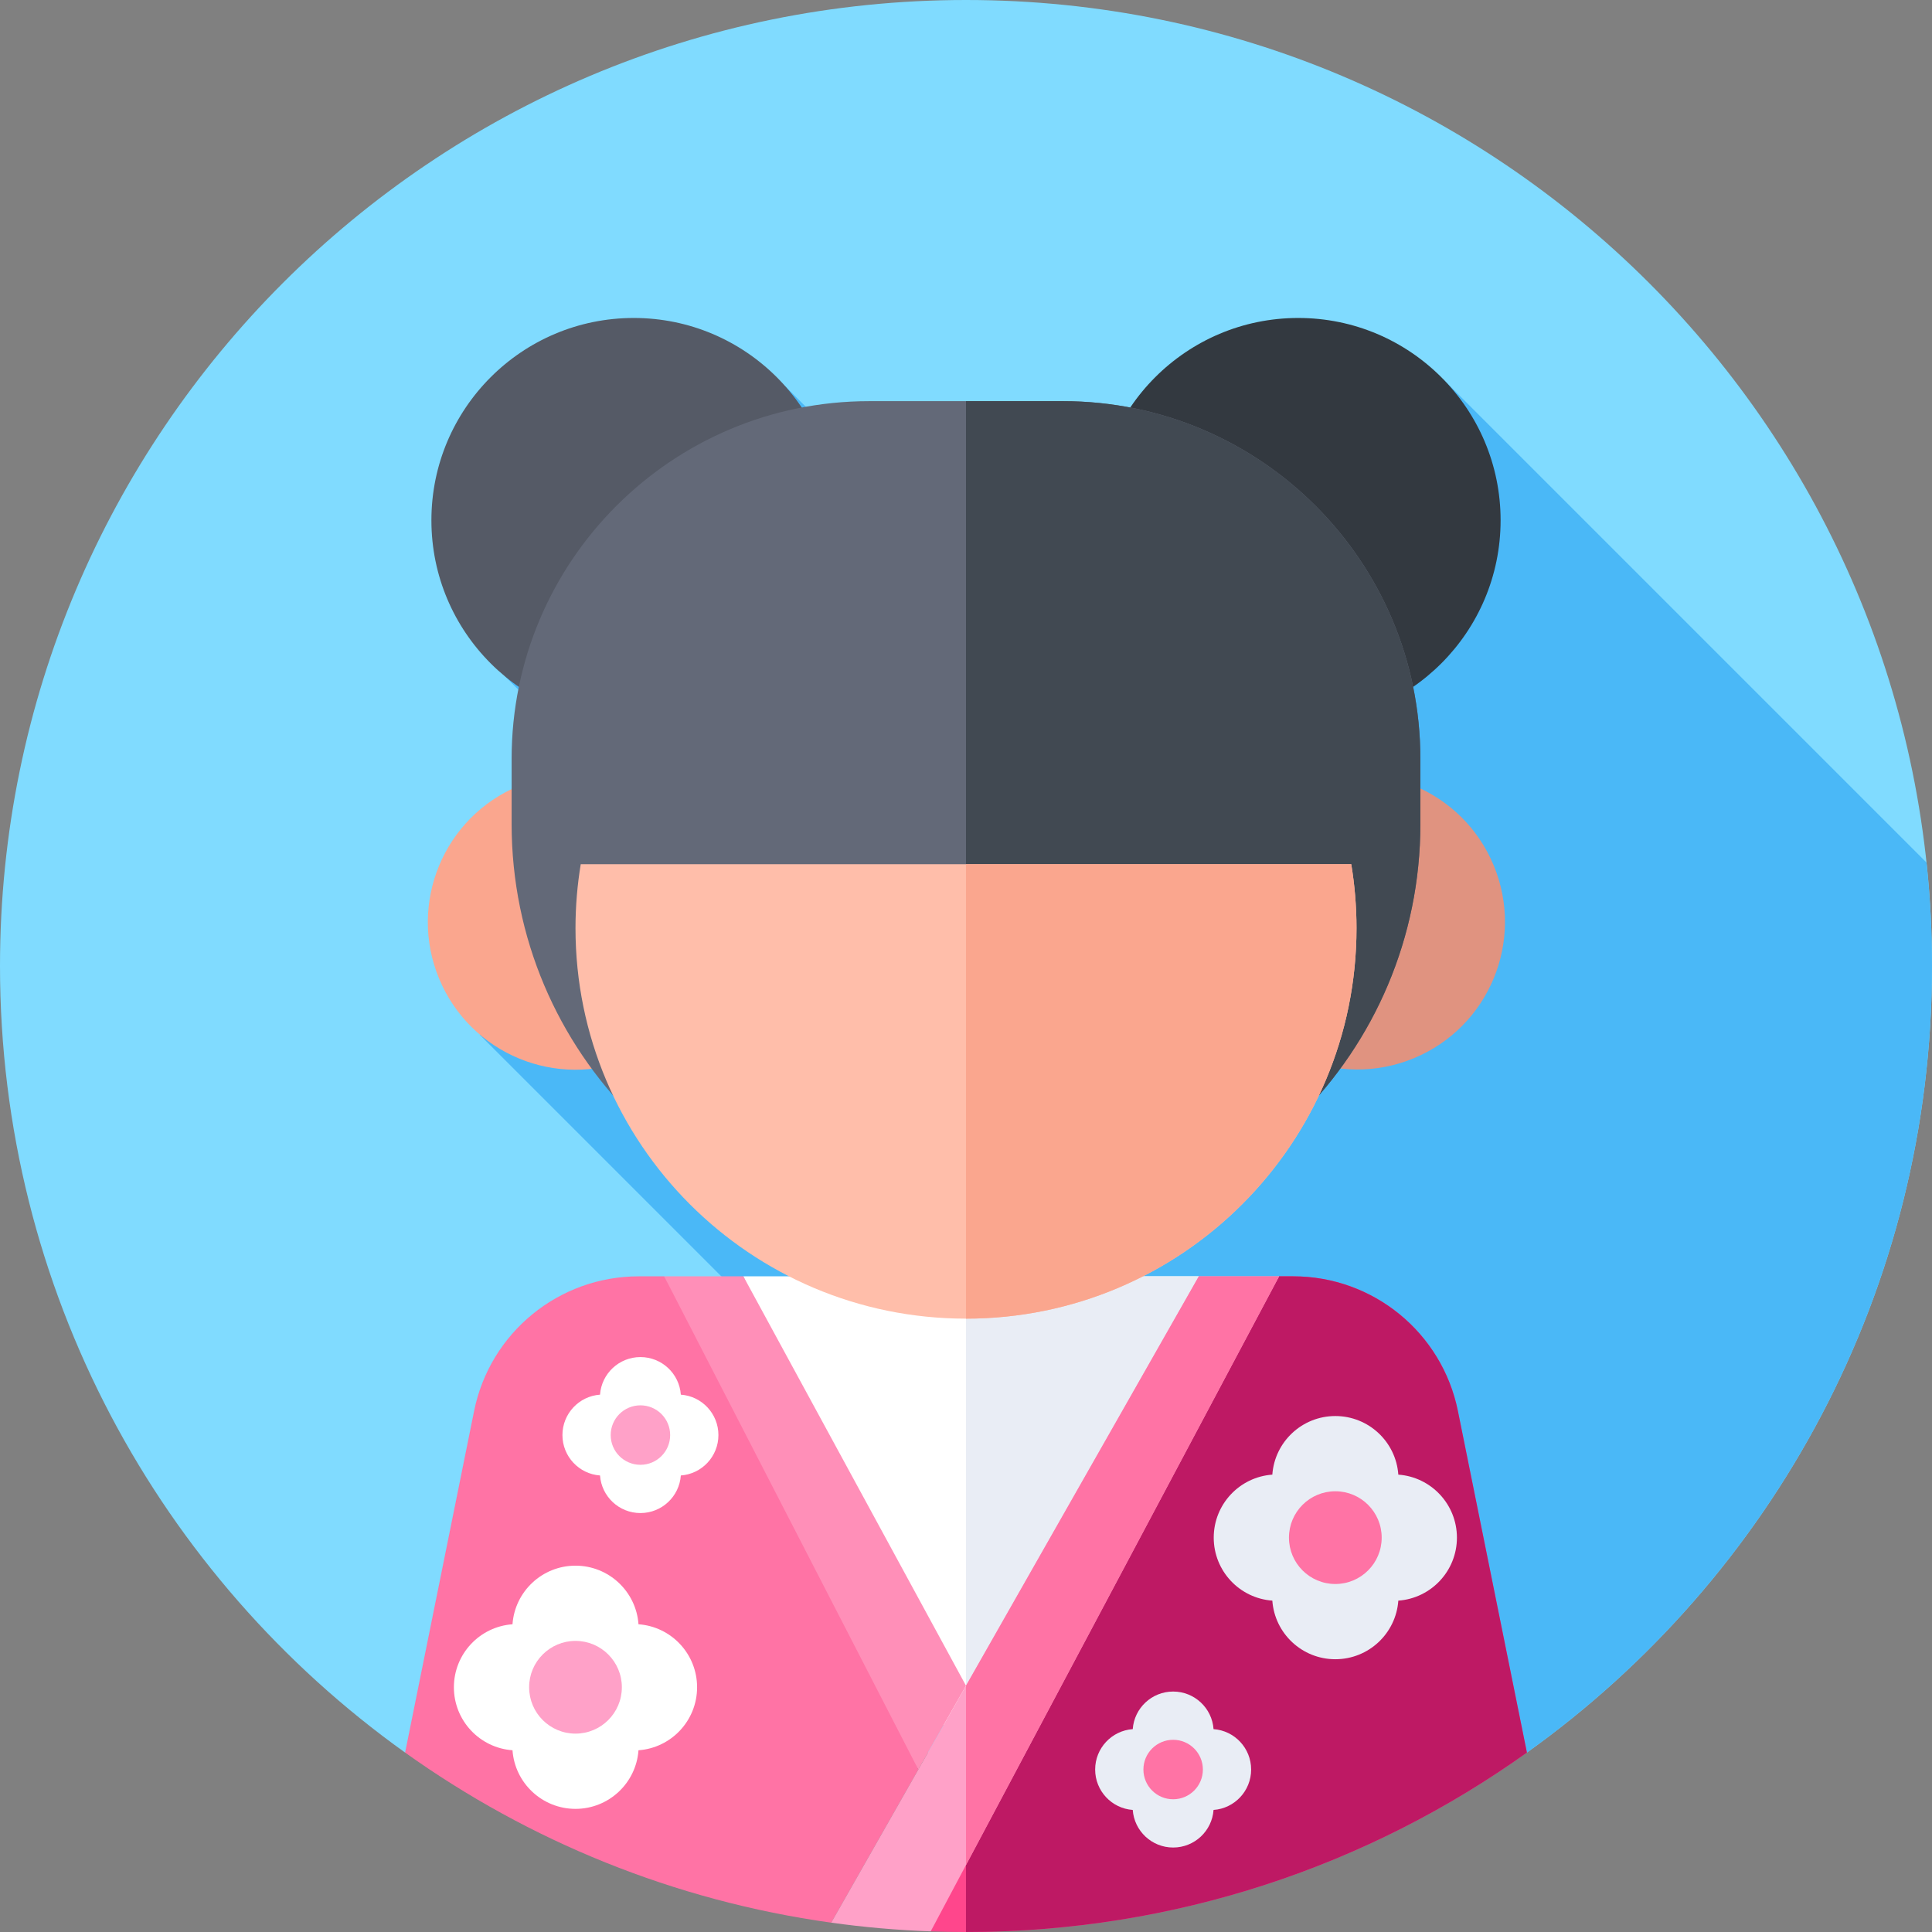 <svg id="Capa_1" enable-background="new 0 0 512 512" height="512" viewBox="0 0 512 512" width="512" xmlns="http://www.w3.org/2000/svg"><rect x="0" y="0" width="512" height="512" fill="#808080" stroke="none"/><g><g><g><g><g><g><path d="m107.354 464.448c-64.989-46.427-107.354-122.49-107.354-208.448 0-141.385 114.615-256 256-256s256 114.615 256 256c0 85.958-42.365 162.021-107.354 208.448z" fill="#80dbff"/></g></g></g></g></g><path d="m512 256c0-9.259-.492-18.402-1.45-27.407l-128.124-128.124-105.648 70.566-68.654-68.654-74.191 76.959 53.393 53.393-60.175 41.504 190.212 190.212h87.284c64.988-46.428 107.353-122.491 107.353-208.449z" fill="#4ab8f7"/><g><path d="m196.994 338.24 59.006 132.184 61.699-132.184z" fill="#fff"/></g><g><path d="m256 338.24v132.184l61.699-132.184z" fill="#e9edf5"/></g><g><path d="m196.994 338.24h-20.98l33.908 78.165 33.443 52.54 12.635-22.217z" fill="#ff8fb8"/></g><g><path d="m169.272 338.24c-21.187 0-39.438 14.933-43.633 35.7l-18.284 90.508c32.742 23.39 71.227 39.259 112.93 45.08l23.08-40.583-67.35-130.705z" fill="#ff73a5"/></g><g><path d="m404.646 464.448-18.284-90.508c-4.195-20.767-22.447-35.7-43.633-35.7h-3.755l-55.205 90.762-37.12 82.828c3.104.111 6.221.17 9.352.17 55.426 0 106.739-17.615 148.645-47.552z" fill="#ff468c"/></g><g><path d="m386.361 373.94c-4.196-20.767-22.447-35.7-43.634-35.7h-3.755l-55.205 90.762-27.767 61.961v21.037c55.427 0 106.74-17.615 148.646-47.552z" fill="#be1964"/></g><g><path d="m317.699 338.24-97.415 171.288c8.657 1.208 17.453 1.982 26.364 2.302l92.325-173.59z" fill="#ffa1c8"/></g><g><path d="m317.699 338.24-61.699 108.488v47.519l82.973-156.007z" fill="#ff73a5"/></g><g><g><ellipse cx="152.398" cy="244.398" fill="#faa68e" rx="39.095" ry="39.095" transform="matrix(.924 -.383 .383 .924 -81.927 76.924)"/></g><g><ellipse cx="359.602" cy="244.398" fill="#e09380" rx="39.095" ry="39.095" transform="matrix(.924 -.383 .383 .924 -66.154 156.217)"/></g></g><g><g><circle cx="344.053" cy="137.887" fill="#333940" r="53.621"/></g><g><circle cx="167.947" cy="137.887" fill="#555a66" r="53.621"/></g></g><g><path d="m266.746 328.037h-21.493c-60.567 0-109.667-49.099-109.667-109.666v-17.302c0-52.334 42.425-94.759 94.76-94.759h51.307c52.334 0 94.759 42.425 94.759 94.759v17.302c.001 60.567-49.098 109.666-109.666 109.666z" fill="#636978"/></g><g><path d="m281.653 106.309h-25.653v221.728h10.746c60.567 0 109.667-49.1 109.667-109.667v-17.302c0-52.334-42.425-94.759-94.76-94.759z" fill="#414952"/></g><g><path d="m153.904 229.016c-.91 5.516-1.393 11.176-1.393 16.951 0 57.155 46.333 103.488 103.488 103.488s103.488-46.333 103.488-103.488c0-5.774-.483-11.435-1.393-16.951z" fill="#ffbeaa"/></g><g><path d="m358.096 229.016h-102.096v120.439c57.155 0 103.488-46.333 103.488-103.488 0-5.775-.482-11.435-1.392-16.951z" fill="#faa68e"/></g><g><path d="m386.1 407.489c0-8.838-6.85-16.076-15.53-16.694-.618-8.68-7.856-15.53-16.694-15.53s-16.075 6.85-16.694 15.53c-8.68.618-15.531 7.855-15.531 16.694 0 8.838 6.85 16.076 15.531 16.694.618 8.68 7.856 15.531 16.694 15.531s16.076-6.851 16.694-15.53c8.68-.62 15.53-7.858 15.53-16.695z" fill="#e9edf5"/></g><g><circle cx="353.875" cy="407.489" fill="#ff73a5" r="12.287"/></g><g><path d="m184.736 447.142c0-8.838-6.85-16.076-15.53-16.694-.618-8.68-7.856-15.53-16.694-15.53s-16.075 6.85-16.694 15.53c-8.68.618-15.531 7.855-15.531 16.694 0 8.838 6.85 16.076 15.531 16.694.618 8.68 7.856 15.531 16.694 15.531s16.076-6.851 16.694-15.53c8.68-.62 15.53-7.857 15.53-16.695z" fill="#fff"/></g><g><circle cx="152.512" cy="447.142" fill="#ffa1c8" r="12.287"/></g><g><g><path d="m190.388 380.307c0-5.668-4.394-10.31-9.961-10.707-.397-5.567-5.039-9.961-10.707-9.961s-10.31 4.394-10.707 9.961c-5.567.396-9.961 5.038-9.961 10.707s4.394 10.311 9.961 10.707c.396 5.567 5.038 9.961 10.707 9.961s10.311-4.394 10.707-9.961c5.567-.397 9.961-5.039 9.961-10.707z" fill="#fff"/></g><g><circle cx="169.72" cy="380.307" fill="#ffa1c8" r="7.88"/></g></g><g><g><path d="m331.564 468.945c0-5.668-4.394-10.31-9.961-10.707-.397-5.567-5.039-9.961-10.707-9.961s-10.31 4.393-10.707 9.961c-5.567.397-9.961 5.038-9.961 10.707s4.394 10.311 9.961 10.707c.397 5.567 5.039 9.961 10.707 9.961s10.311-4.394 10.707-9.961c5.567-.396 9.961-5.038 9.961-10.707z" fill="#e9edf5"/></g><g><circle cx="310.896" cy="468.945" fill="#ff73a5" r="7.88"/></g></g></g></svg>